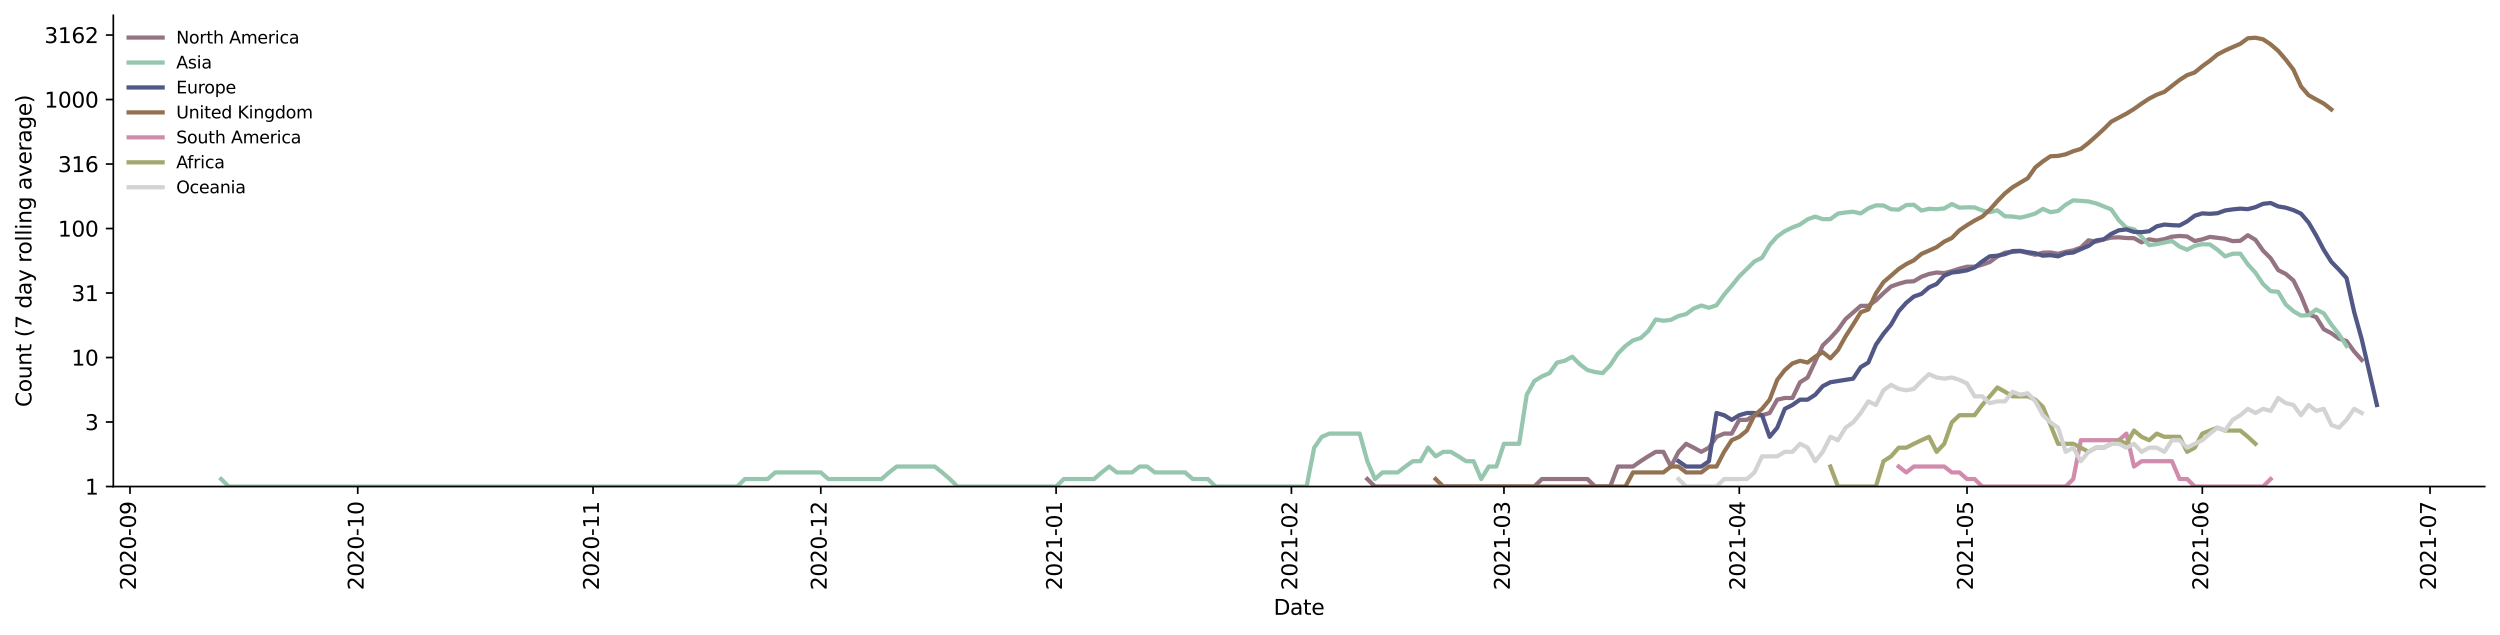 <?xml version="1.0" encoding="utf-8" standalone="no"?>
<!DOCTYPE svg PUBLIC "-//W3C//DTD SVG 1.1//EN"
  "http://www.w3.org/Graphics/SVG/1.1/DTD/svg11.dtd">
<svg height="298.621pt" version="1.1" viewBox="0 0 1176.528 298.621" width="1176.528pt" xmlns="http://www.w3.org/2000/svg" xmlns:xlink="http://www.w3.org/1999/xlink">
 <defs>
  <style type="text/css">*{stroke-linecap:butt;stroke-linejoin:round;}</style>
 </defs>
 <g id="figure_1">
  <g id="patch_1">
   <path d="M 0 298.621 
L 1176.528 298.621 
L 1176.528 0 
L 0 0 
z
" style="fill:#ffffff;"/>
  </g>
  <g id="axes_1">
   <g id="patch_2">
    <path d="M 53.328 228.96 
L 1169.328 228.96 
L 1169.328 7.2 
L 53.328 7.2 
z
" style="fill:#ffffff;"/>
   </g>
   <g id="matplotlib.axis_1">
    <g id="xtick_1">
     <g id="line2d_1">
      <defs>
       <path d="M 0 0 
L 0 3.5 
" id="mbc4e0a55bd" style="stroke:#000000;stroke-width:0.8;"/>
      </defs>
      <g>
       <use style="stroke:#000000;stroke-width:0.8;" x="61.187" xlink:href="#mbc4e0a55bd" y="228.96"/>
      </g>
     </g>
     <g id="text_1">
      <!-- 2020-09 -->
      <g transform="translate(63.947 277.743)rotate(-90)scale(0.1 -0.1)">
       <defs>
        <path d="M 1228 531 
L 3431 531 
L 3431 0 
L 469 0 
L 469 531 
Q 828 903 1448 1529 
Q 2069 2156 2228 2338 
Q 2531 2678 2651 2914 
Q 2772 3150 2772 3378 
Q 2772 3750 2511 3984 
Q 2250 4219 1831 4219 
Q 1534 4219 1204 4116 
Q 875 4013 500 3803 
L 500 4441 
Q 881 4594 1212 4672 
Q 1544 4750 1819 4750 
Q 2544 4750 2975 4387 
Q 3406 4025 3406 3419 
Q 3406 3131 3298 2873 
Q 3191 2616 2906 2266 
Q 2828 2175 2409 1742 
Q 1991 1309 1228 531 
z
" id="DejaVuSans-32" transform="scale(0.016)"/>
        <path d="M 2034 4250 
Q 1547 4250 1301 3770 
Q 1056 3291 1056 2328 
Q 1056 1369 1301 889 
Q 1547 409 2034 409 
Q 2525 409 2770 889 
Q 3016 1369 3016 2328 
Q 3016 3291 2770 3770 
Q 2525 4250 2034 4250 
z
M 2034 4750 
Q 2819 4750 3233 4129 
Q 3647 3509 3647 2328 
Q 3647 1150 3233 529 
Q 2819 -91 2034 -91 
Q 1250 -91 836 529 
Q 422 1150 422 2328 
Q 422 3509 836 4129 
Q 1250 4750 2034 4750 
z
" id="DejaVuSans-30" transform="scale(0.016)"/>
        <path d="M 313 2009 
L 1997 2009 
L 1997 1497 
L 313 1497 
L 313 2009 
z
" id="DejaVuSans-2d" transform="scale(0.016)"/>
        <path d="M 703 97 
L 703 672 
Q 941 559 1184 500 
Q 1428 441 1663 441 
Q 2288 441 2617 861 
Q 2947 1281 2994 2138 
Q 2813 1869 2534 1725 
Q 2256 1581 1919 1581 
Q 1219 1581 811 2004 
Q 403 2428 403 3163 
Q 403 3881 828 4315 
Q 1253 4750 1959 4750 
Q 2769 4750 3195 4129 
Q 3622 3509 3622 2328 
Q 3622 1225 3098 567 
Q 2575 -91 1691 -91 
Q 1453 -91 1209 -44 
Q 966 3 703 97 
z
M 1959 2075 
Q 2384 2075 2632 2365 
Q 2881 2656 2881 3163 
Q 2881 3666 2632 3958 
Q 2384 4250 1959 4250 
Q 1534 4250 1286 3958 
Q 1038 3666 1038 3163 
Q 1038 2656 1286 2365 
Q 1534 2075 1959 2075 
z
" id="DejaVuSans-39" transform="scale(0.016)"/>
       </defs>
       <use xlink:href="#DejaVuSans-32"/>
       <use x="63.623" xlink:href="#DejaVuSans-30"/>
       <use x="127.246" xlink:href="#DejaVuSans-32"/>
       <use x="190.869" xlink:href="#DejaVuSans-30"/>
       <use x="254.492" xlink:href="#DejaVuSans-2d"/>
       <use x="290.576" xlink:href="#DejaVuSans-30"/>
       <use x="354.199" xlink:href="#DejaVuSans-39"/>
      </g>
     </g>
    </g>
    <g id="xtick_2">
     <g id="line2d_2">
      <g>
       <use style="stroke:#000000;stroke-width:0.8;" x="168.358" xlink:href="#mbc4e0a55bd" y="228.96"/>
      </g>
     </g>
     <g id="text_2">
      <!-- 2020-10 -->
      <g transform="translate(171.117 277.743)rotate(-90)scale(0.1 -0.1)">
       <defs>
        <path d="M 794 531 
L 1825 531 
L 1825 4091 
L 703 3866 
L 703 4441 
L 1819 4666 
L 2450 4666 
L 2450 531 
L 3481 531 
L 3481 0 
L 794 0 
L 794 531 
z
" id="DejaVuSans-31" transform="scale(0.016)"/>
       </defs>
       <use xlink:href="#DejaVuSans-32"/>
       <use x="63.623" xlink:href="#DejaVuSans-30"/>
       <use x="127.246" xlink:href="#DejaVuSans-32"/>
       <use x="190.869" xlink:href="#DejaVuSans-30"/>
       <use x="254.492" xlink:href="#DejaVuSans-2d"/>
       <use x="290.576" xlink:href="#DejaVuSans-31"/>
       <use x="354.199" xlink:href="#DejaVuSans-30"/>
      </g>
     </g>
    </g>
    <g id="xtick_3">
     <g id="line2d_3">
      <g>
       <use style="stroke:#000000;stroke-width:0.8;" x="279.1" xlink:href="#mbc4e0a55bd" y="228.96"/>
      </g>
     </g>
     <g id="text_3">
      <!-- 2020-11 -->
      <g transform="translate(281.86 277.743)rotate(-90)scale(0.1 -0.1)">
       <use xlink:href="#DejaVuSans-32"/>
       <use x="63.623" xlink:href="#DejaVuSans-30"/>
       <use x="127.246" xlink:href="#DejaVuSans-32"/>
       <use x="190.869" xlink:href="#DejaVuSans-30"/>
       <use x="254.492" xlink:href="#DejaVuSans-2d"/>
       <use x="290.576" xlink:href="#DejaVuSans-31"/>
       <use x="354.199" xlink:href="#DejaVuSans-31"/>
      </g>
     </g>
    </g>
    <g id="xtick_4">
     <g id="line2d_4">
      <g>
       <use style="stroke:#000000;stroke-width:0.8;" x="386.271" xlink:href="#mbc4e0a55bd" y="228.96"/>
      </g>
     </g>
     <g id="text_4">
      <!-- 2020-12 -->
      <g transform="translate(389.03 277.743)rotate(-90)scale(0.1 -0.1)">
       <use xlink:href="#DejaVuSans-32"/>
       <use x="63.623" xlink:href="#DejaVuSans-30"/>
       <use x="127.246" xlink:href="#DejaVuSans-32"/>
       <use x="190.869" xlink:href="#DejaVuSans-30"/>
       <use x="254.492" xlink:href="#DejaVuSans-2d"/>
       <use x="290.576" xlink:href="#DejaVuSans-31"/>
       <use x="354.199" xlink:href="#DejaVuSans-32"/>
      </g>
     </g>
    </g>
    <g id="xtick_5">
     <g id="line2d_5">
      <g>
       <use style="stroke:#000000;stroke-width:0.8;" x="497.013" xlink:href="#mbc4e0a55bd" y="228.96"/>
      </g>
     </g>
     <g id="text_5">
      <!-- 2021-01 -->
      <g transform="translate(499.773 277.743)rotate(-90)scale(0.1 -0.1)">
       <use xlink:href="#DejaVuSans-32"/>
       <use x="63.623" xlink:href="#DejaVuSans-30"/>
       <use x="127.246" xlink:href="#DejaVuSans-32"/>
       <use x="190.869" xlink:href="#DejaVuSans-31"/>
       <use x="254.492" xlink:href="#DejaVuSans-2d"/>
       <use x="290.576" xlink:href="#DejaVuSans-30"/>
       <use x="354.199" xlink:href="#DejaVuSans-31"/>
      </g>
     </g>
    </g>
    <g id="xtick_6">
     <g id="line2d_6">
      <g>
       <use style="stroke:#000000;stroke-width:0.8;" x="607.756" xlink:href="#mbc4e0a55bd" y="228.96"/>
      </g>
     </g>
     <g id="text_6">
      <!-- 2021-02 -->
      <g transform="translate(610.515 277.743)rotate(-90)scale(0.1 -0.1)">
       <use xlink:href="#DejaVuSans-32"/>
       <use x="63.623" xlink:href="#DejaVuSans-30"/>
       <use x="127.246" xlink:href="#DejaVuSans-32"/>
       <use x="190.869" xlink:href="#DejaVuSans-31"/>
       <use x="254.492" xlink:href="#DejaVuSans-2d"/>
       <use x="290.576" xlink:href="#DejaVuSans-30"/>
       <use x="354.199" xlink:href="#DejaVuSans-32"/>
      </g>
     </g>
    </g>
    <g id="xtick_7">
     <g id="line2d_7">
      <g>
       <use style="stroke:#000000;stroke-width:0.8;" x="707.781" xlink:href="#mbc4e0a55bd" y="228.96"/>
      </g>
     </g>
     <g id="text_7">
      <!-- 2021-03 -->
      <g transform="translate(710.541 277.743)rotate(-90)scale(0.1 -0.1)">
       <defs>
        <path d="M 2597 2516 
Q 3050 2419 3304 2112 
Q 3559 1806 3559 1356 
Q 3559 666 3084 287 
Q 2609 -91 1734 -91 
Q 1441 -91 1130 -33 
Q 819 25 488 141 
L 488 750 
Q 750 597 1062 519 
Q 1375 441 1716 441 
Q 2309 441 2620 675 
Q 2931 909 2931 1356 
Q 2931 1769 2642 2001 
Q 2353 2234 1838 2234 
L 1294 2234 
L 1294 2753 
L 1863 2753 
Q 2328 2753 2575 2939 
Q 2822 3125 2822 3475 
Q 2822 3834 2567 4026 
Q 2313 4219 1838 4219 
Q 1578 4219 1281 4162 
Q 984 4106 628 3988 
L 628 4550 
Q 988 4650 1302 4700 
Q 1616 4750 1894 4750 
Q 2613 4750 3031 4423 
Q 3450 4097 3450 3541 
Q 3450 3153 3228 2886 
Q 3006 2619 2597 2516 
z
" id="DejaVuSans-33" transform="scale(0.016)"/>
       </defs>
       <use xlink:href="#DejaVuSans-32"/>
       <use x="63.623" xlink:href="#DejaVuSans-30"/>
       <use x="127.246" xlink:href="#DejaVuSans-32"/>
       <use x="190.869" xlink:href="#DejaVuSans-31"/>
       <use x="254.492" xlink:href="#DejaVuSans-2d"/>
       <use x="290.576" xlink:href="#DejaVuSans-30"/>
       <use x="354.199" xlink:href="#DejaVuSans-33"/>
      </g>
     </g>
    </g>
    <g id="xtick_8">
     <g id="line2d_8">
      <g>
       <use style="stroke:#000000;stroke-width:0.8;" x="818.524" xlink:href="#mbc4e0a55bd" y="228.96"/>
      </g>
     </g>
     <g id="text_8">
      <!-- 2021-04 -->
      <g transform="translate(821.283 277.743)rotate(-90)scale(0.1 -0.1)">
       <defs>
        <path d="M 2419 4116 
L 825 1625 
L 2419 1625 
L 2419 4116 
z
M 2253 4666 
L 3047 4666 
L 3047 1625 
L 3713 1625 
L 3713 1100 
L 3047 1100 
L 3047 0 
L 2419 0 
L 2419 1100 
L 313 1100 
L 313 1709 
L 2253 4666 
z
" id="DejaVuSans-34" transform="scale(0.016)"/>
       </defs>
       <use xlink:href="#DejaVuSans-32"/>
       <use x="63.623" xlink:href="#DejaVuSans-30"/>
       <use x="127.246" xlink:href="#DejaVuSans-32"/>
       <use x="190.869" xlink:href="#DejaVuSans-31"/>
       <use x="254.492" xlink:href="#DejaVuSans-2d"/>
       <use x="290.576" xlink:href="#DejaVuSans-30"/>
       <use x="354.199" xlink:href="#DejaVuSans-34"/>
      </g>
     </g>
    </g>
    <g id="xtick_9">
     <g id="line2d_9">
      <g>
       <use style="stroke:#000000;stroke-width:0.8;" x="925.694" xlink:href="#mbc4e0a55bd" y="228.96"/>
      </g>
     </g>
     <g id="text_9">
      <!-- 2021-05 -->
      <g transform="translate(928.454 277.743)rotate(-90)scale(0.1 -0.1)">
       <defs>
        <path d="M 691 4666 
L 3169 4666 
L 3169 4134 
L 1269 4134 
L 1269 2991 
Q 1406 3038 1543 3061 
Q 1681 3084 1819 3084 
Q 2600 3084 3056 2656 
Q 3513 2228 3513 1497 
Q 3513 744 3044 326 
Q 2575 -91 1722 -91 
Q 1428 -91 1123 -41 
Q 819 9 494 109 
L 494 744 
Q 775 591 1075 516 
Q 1375 441 1709 441 
Q 2250 441 2565 725 
Q 2881 1009 2881 1497 
Q 2881 1984 2565 2268 
Q 2250 2553 1709 2553 
Q 1456 2553 1204 2497 
Q 953 2441 691 2322 
L 691 4666 
z
" id="DejaVuSans-35" transform="scale(0.016)"/>
       </defs>
       <use xlink:href="#DejaVuSans-32"/>
       <use x="63.623" xlink:href="#DejaVuSans-30"/>
       <use x="127.246" xlink:href="#DejaVuSans-32"/>
       <use x="190.869" xlink:href="#DejaVuSans-31"/>
       <use x="254.492" xlink:href="#DejaVuSans-2d"/>
       <use x="290.576" xlink:href="#DejaVuSans-30"/>
       <use x="354.199" xlink:href="#DejaVuSans-35"/>
      </g>
     </g>
    </g>
    <g id="xtick_10">
     <g id="line2d_10">
      <g>
       <use style="stroke:#000000;stroke-width:0.8;" x="1036.437" xlink:href="#mbc4e0a55bd" y="228.96"/>
      </g>
     </g>
     <g id="text_10">
      <!-- 2021-06 -->
      <g transform="translate(1039.196 277.743)rotate(-90)scale(0.1 -0.1)">
       <defs>
        <path d="M 2113 2584 
Q 1688 2584 1439 2293 
Q 1191 2003 1191 1497 
Q 1191 994 1439 701 
Q 1688 409 2113 409 
Q 2538 409 2786 701 
Q 3034 994 3034 1497 
Q 3034 2003 2786 2293 
Q 2538 2584 2113 2584 
z
M 3366 4563 
L 3366 3988 
Q 3128 4100 2886 4159 
Q 2644 4219 2406 4219 
Q 1781 4219 1451 3797 
Q 1122 3375 1075 2522 
Q 1259 2794 1537 2939 
Q 1816 3084 2150 3084 
Q 2853 3084 3261 2657 
Q 3669 2231 3669 1497 
Q 3669 778 3244 343 
Q 2819 -91 2113 -91 
Q 1303 -91 875 529 
Q 447 1150 447 2328 
Q 447 3434 972 4092 
Q 1497 4750 2381 4750 
Q 2619 4750 2861 4703 
Q 3103 4656 3366 4563 
z
" id="DejaVuSans-36" transform="scale(0.016)"/>
       </defs>
       <use xlink:href="#DejaVuSans-32"/>
       <use x="63.623" xlink:href="#DejaVuSans-30"/>
       <use x="127.246" xlink:href="#DejaVuSans-32"/>
       <use x="190.869" xlink:href="#DejaVuSans-31"/>
       <use x="254.492" xlink:href="#DejaVuSans-2d"/>
       <use x="290.576" xlink:href="#DejaVuSans-30"/>
       <use x="354.199" xlink:href="#DejaVuSans-36"/>
      </g>
     </g>
    </g>
    <g id="xtick_11">
     <g id="line2d_11">
      <g>
       <use style="stroke:#000000;stroke-width:0.8;" x="1143.607" xlink:href="#mbc4e0a55bd" y="228.96"/>
      </g>
     </g>
     <g id="text_11">
      <!-- 2021-07 -->
      <g transform="translate(1146.367 277.743)rotate(-90)scale(0.1 -0.1)">
       <defs>
        <path d="M 525 4666 
L 3525 4666 
L 3525 4397 
L 1831 0 
L 1172 0 
L 2766 4134 
L 525 4134 
L 525 4666 
z
" id="DejaVuSans-37" transform="scale(0.016)"/>
       </defs>
       <use xlink:href="#DejaVuSans-32"/>
       <use x="63.623" xlink:href="#DejaVuSans-30"/>
       <use x="127.246" xlink:href="#DejaVuSans-32"/>
       <use x="190.869" xlink:href="#DejaVuSans-31"/>
       <use x="254.492" xlink:href="#DejaVuSans-2d"/>
       <use x="290.576" xlink:href="#DejaVuSans-30"/>
       <use x="354.199" xlink:href="#DejaVuSans-37"/>
      </g>
     </g>
    </g>
    <g id="text_12">
     <!-- Date -->
     <g transform="translate(599.377 289.341)scale(0.1 -0.1)">
      <defs>
       <path d="M 1259 4147 
L 1259 519 
L 2022 519 
Q 2988 519 3436 956 
Q 3884 1394 3884 2338 
Q 3884 3275 3436 3711 
Q 2988 4147 2022 4147 
L 1259 4147 
z
M 628 4666 
L 1925 4666 
Q 3281 4666 3915 4102 
Q 4550 3538 4550 2338 
Q 4550 1131 3912 565 
Q 3275 0 1925 0 
L 628 0 
L 628 4666 
z
" id="DejaVuSans-44" transform="scale(0.016)"/>
       <path d="M 2194 1759 
Q 1497 1759 1228 1600 
Q 959 1441 959 1056 
Q 959 750 1161 570 
Q 1363 391 1709 391 
Q 2188 391 2477 730 
Q 2766 1069 2766 1631 
L 2766 1759 
L 2194 1759 
z
M 3341 1997 
L 3341 0 
L 2766 0 
L 2766 531 
Q 2569 213 2275 61 
Q 1981 -91 1556 -91 
Q 1019 -91 701 211 
Q 384 513 384 1019 
Q 384 1609 779 1909 
Q 1175 2209 1959 2209 
L 2766 2209 
L 2766 2266 
Q 2766 2663 2505 2880 
Q 2244 3097 1772 3097 
Q 1472 3097 1187 3025 
Q 903 2953 641 2809 
L 641 3341 
Q 956 3463 1253 3523 
Q 1550 3584 1831 3584 
Q 2591 3584 2966 3190 
Q 3341 2797 3341 1997 
z
" id="DejaVuSans-61" transform="scale(0.016)"/>
       <path d="M 1172 4494 
L 1172 3500 
L 2356 3500 
L 2356 3053 
L 1172 3053 
L 1172 1153 
Q 1172 725 1289 603 
Q 1406 481 1766 481 
L 2356 481 
L 2356 0 
L 1766 0 
Q 1100 0 847 248 
Q 594 497 594 1153 
L 594 3053 
L 172 3053 
L 172 3500 
L 594 3500 
L 594 4494 
L 1172 4494 
z
" id="DejaVuSans-74" transform="scale(0.016)"/>
       <path d="M 3597 1894 
L 3597 1613 
L 953 1613 
Q 991 1019 1311 708 
Q 1631 397 2203 397 
Q 2534 397 2845 478 
Q 3156 559 3463 722 
L 3463 178 
Q 3153 47 2828 -22 
Q 2503 -91 2169 -91 
Q 1331 -91 842 396 
Q 353 884 353 1716 
Q 353 2575 817 3079 
Q 1281 3584 2069 3584 
Q 2775 3584 3186 3129 
Q 3597 2675 3597 1894 
z
M 3022 2063 
Q 3016 2534 2758 2815 
Q 2500 3097 2075 3097 
Q 1594 3097 1305 2825 
Q 1016 2553 972 2059 
L 3022 2063 
z
" id="DejaVuSans-65" transform="scale(0.016)"/>
      </defs>
      <use xlink:href="#DejaVuSans-44"/>
      <use x="77.002" xlink:href="#DejaVuSans-61"/>
      <use x="138.281" xlink:href="#DejaVuSans-74"/>
      <use x="177.49" xlink:href="#DejaVuSans-65"/>
     </g>
    </g>
   </g>
   <g id="matplotlib.axis_2">
    <g id="ytick_1">
     <g id="line2d_12">
      <defs>
       <path d="M 0 0 
L -3.5 0 
" id="mdeadb58cf6" style="stroke:#000000;stroke-width:0.8;"/>
      </defs>
      <g>
       <use style="stroke:#000000;stroke-width:0.8;" x="53.328" xlink:href="#mdeadb58cf6" y="228.96"/>
      </g>
     </g>
     <g id="text_13">
      <!-- 1 -->
      <g transform="translate(39.966 232.759)scale(0.1 -0.1)">
       <use xlink:href="#DejaVuSans-31"/>
      </g>
     </g>
    </g>
    <g id="ytick_2">
     <g id="line2d_13">
      <g>
       <use style="stroke:#000000;stroke-width:0.8;" x="53.328" xlink:href="#mdeadb58cf6" y="198.606"/>
      </g>
     </g>
     <g id="text_14">
      <!-- 3 -->
      <g transform="translate(39.966 202.405)scale(0.1 -0.1)">
       <use xlink:href="#DejaVuSans-33"/>
      </g>
     </g>
    </g>
    <g id="ytick_3">
     <g id="line2d_14">
      <g>
       <use style="stroke:#000000;stroke-width:0.8;" x="53.328" xlink:href="#mdeadb58cf6" y="168.251"/>
      </g>
     </g>
     <g id="text_15">
      <!-- 10 -->
      <g transform="translate(33.603 172.051)scale(0.1 -0.1)">
       <use xlink:href="#DejaVuSans-31"/>
       <use x="63.623" xlink:href="#DejaVuSans-30"/>
      </g>
     </g>
    </g>
    <g id="ytick_4">
     <g id="line2d_15">
      <g>
       <use style="stroke:#000000;stroke-width:0.8;" x="53.328" xlink:href="#mdeadb58cf6" y="137.897"/>
      </g>
     </g>
     <g id="text_16">
      <!-- 31 -->
      <g transform="translate(33.603 141.696)scale(0.1 -0.1)">
       <use xlink:href="#DejaVuSans-33"/>
       <use x="63.623" xlink:href="#DejaVuSans-31"/>
      </g>
     </g>
    </g>
    <g id="ytick_5">
     <g id="line2d_16">
      <g>
       <use style="stroke:#000000;stroke-width:0.8;" x="53.328" xlink:href="#mdeadb58cf6" y="107.543"/>
      </g>
     </g>
     <g id="text_17">
      <!-- 100 -->
      <g transform="translate(27.241 111.342)scale(0.1 -0.1)">
       <use xlink:href="#DejaVuSans-31"/>
       <use x="63.623" xlink:href="#DejaVuSans-30"/>
       <use x="127.246" xlink:href="#DejaVuSans-30"/>
      </g>
     </g>
    </g>
    <g id="ytick_6">
     <g id="line2d_17">
      <g>
       <use style="stroke:#000000;stroke-width:0.8;" x="53.328" xlink:href="#mdeadb58cf6" y="77.189"/>
      </g>
     </g>
     <g id="text_18">
      <!-- 316 -->
      <g transform="translate(27.241 80.988)scale(0.1 -0.1)">
       <use xlink:href="#DejaVuSans-33"/>
       <use x="63.623" xlink:href="#DejaVuSans-31"/>
       <use x="127.246" xlink:href="#DejaVuSans-36"/>
      </g>
     </g>
    </g>
    <g id="ytick_7">
     <g id="line2d_18">
      <g>
       <use style="stroke:#000000;stroke-width:0.8;" x="53.328" xlink:href="#mdeadb58cf6" y="46.834"/>
      </g>
     </g>
     <g id="text_19">
      <!-- 1000 -->
      <g transform="translate(20.878 50.634)scale(0.1 -0.1)">
       <use xlink:href="#DejaVuSans-31"/>
       <use x="63.623" xlink:href="#DejaVuSans-30"/>
       <use x="127.246" xlink:href="#DejaVuSans-30"/>
       <use x="190.869" xlink:href="#DejaVuSans-30"/>
      </g>
     </g>
    </g>
    <g id="ytick_8">
     <g id="line2d_19">
      <g>
       <use style="stroke:#000000;stroke-width:0.8;" x="53.328" xlink:href="#mdeadb58cf6" y="16.48"/>
      </g>
     </g>
     <g id="text_20">
      <!-- 3162 -->
      <g transform="translate(20.878 20.279)scale(0.1 -0.1)">
       <use xlink:href="#DejaVuSans-33"/>
       <use x="63.623" xlink:href="#DejaVuSans-31"/>
       <use x="127.246" xlink:href="#DejaVuSans-36"/>
       <use x="190.869" xlink:href="#DejaVuSans-32"/>
      </g>
     </g>
    </g>
    <g id="text_21">
     <!-- Count (7 day rolling average) -->
     <g transform="translate(14.798 191.548)rotate(-90)scale(0.1 -0.1)">
      <defs>
       <path d="M 4122 4306 
L 4122 3641 
Q 3803 3938 3442 4084 
Q 3081 4231 2675 4231 
Q 1875 4231 1450 3742 
Q 1025 3253 1025 2328 
Q 1025 1406 1450 917 
Q 1875 428 2675 428 
Q 3081 428 3442 575 
Q 3803 722 4122 1019 
L 4122 359 
Q 3791 134 3420 21 
Q 3050 -91 2638 -91 
Q 1578 -91 968 557 
Q 359 1206 359 2328 
Q 359 3453 968 4101 
Q 1578 4750 2638 4750 
Q 3056 4750 3426 4639 
Q 3797 4528 4122 4306 
z
" id="DejaVuSans-43" transform="scale(0.016)"/>
       <path d="M 1959 3097 
Q 1497 3097 1228 2736 
Q 959 2375 959 1747 
Q 959 1119 1226 758 
Q 1494 397 1959 397 
Q 2419 397 2687 759 
Q 2956 1122 2956 1747 
Q 2956 2369 2687 2733 
Q 2419 3097 1959 3097 
z
M 1959 3584 
Q 2709 3584 3137 3096 
Q 3566 2609 3566 1747 
Q 3566 888 3137 398 
Q 2709 -91 1959 -91 
Q 1206 -91 779 398 
Q 353 888 353 1747 
Q 353 2609 779 3096 
Q 1206 3584 1959 3584 
z
" id="DejaVuSans-6f" transform="scale(0.016)"/>
       <path d="M 544 1381 
L 544 3500 
L 1119 3500 
L 1119 1403 
Q 1119 906 1312 657 
Q 1506 409 1894 409 
Q 2359 409 2629 706 
Q 2900 1003 2900 1516 
L 2900 3500 
L 3475 3500 
L 3475 0 
L 2900 0 
L 2900 538 
Q 2691 219 2414 64 
Q 2138 -91 1772 -91 
Q 1169 -91 856 284 
Q 544 659 544 1381 
z
M 1991 3584 
L 1991 3584 
z
" id="DejaVuSans-75" transform="scale(0.016)"/>
       <path d="M 3513 2113 
L 3513 0 
L 2938 0 
L 2938 2094 
Q 2938 2591 2744 2837 
Q 2550 3084 2163 3084 
Q 1697 3084 1428 2787 
Q 1159 2491 1159 1978 
L 1159 0 
L 581 0 
L 581 3500 
L 1159 3500 
L 1159 2956 
Q 1366 3272 1645 3428 
Q 1925 3584 2291 3584 
Q 2894 3584 3203 3211 
Q 3513 2838 3513 2113 
z
" id="DejaVuSans-6e" transform="scale(0.016)"/>
       <path id="DejaVuSans-20" transform="scale(0.016)"/>
       <path d="M 1984 4856 
Q 1566 4138 1362 3434 
Q 1159 2731 1159 2009 
Q 1159 1288 1364 580 
Q 1569 -128 1984 -844 
L 1484 -844 
Q 1016 -109 783 600 
Q 550 1309 550 2009 
Q 550 2706 781 3412 
Q 1013 4119 1484 4856 
L 1984 4856 
z
" id="DejaVuSans-28" transform="scale(0.016)"/>
       <path d="M 2906 2969 
L 2906 4863 
L 3481 4863 
L 3481 0 
L 2906 0 
L 2906 525 
Q 2725 213 2448 61 
Q 2172 -91 1784 -91 
Q 1150 -91 751 415 
Q 353 922 353 1747 
Q 353 2572 751 3078 
Q 1150 3584 1784 3584 
Q 2172 3584 2448 3432 
Q 2725 3281 2906 2969 
z
M 947 1747 
Q 947 1113 1208 752 
Q 1469 391 1925 391 
Q 2381 391 2643 752 
Q 2906 1113 2906 1747 
Q 2906 2381 2643 2742 
Q 2381 3103 1925 3103 
Q 1469 3103 1208 2742 
Q 947 2381 947 1747 
z
" id="DejaVuSans-64" transform="scale(0.016)"/>
       <path d="M 2059 -325 
Q 1816 -950 1584 -1140 
Q 1353 -1331 966 -1331 
L 506 -1331 
L 506 -850 
L 844 -850 
Q 1081 -850 1212 -737 
Q 1344 -625 1503 -206 
L 1606 56 
L 191 3500 
L 800 3500 
L 1894 763 
L 2988 3500 
L 3597 3500 
L 2059 -325 
z
" id="DejaVuSans-79" transform="scale(0.016)"/>
       <path d="M 2631 2963 
Q 2534 3019 2420 3045 
Q 2306 3072 2169 3072 
Q 1681 3072 1420 2755 
Q 1159 2438 1159 1844 
L 1159 0 
L 581 0 
L 581 3500 
L 1159 3500 
L 1159 2956 
Q 1341 3275 1631 3429 
Q 1922 3584 2338 3584 
Q 2397 3584 2469 3576 
Q 2541 3569 2628 3553 
L 2631 2963 
z
" id="DejaVuSans-72" transform="scale(0.016)"/>
       <path d="M 603 4863 
L 1178 4863 
L 1178 0 
L 603 0 
L 603 4863 
z
" id="DejaVuSans-6c" transform="scale(0.016)"/>
       <path d="M 603 3500 
L 1178 3500 
L 1178 0 
L 603 0 
L 603 3500 
z
M 603 4863 
L 1178 4863 
L 1178 4134 
L 603 4134 
L 603 4863 
z
" id="DejaVuSans-69" transform="scale(0.016)"/>
       <path d="M 2906 1791 
Q 2906 2416 2648 2759 
Q 2391 3103 1925 3103 
Q 1463 3103 1205 2759 
Q 947 2416 947 1791 
Q 947 1169 1205 825 
Q 1463 481 1925 481 
Q 2391 481 2648 825 
Q 2906 1169 2906 1791 
z
M 3481 434 
Q 3481 -459 3084 -895 
Q 2688 -1331 1869 -1331 
Q 1566 -1331 1297 -1286 
Q 1028 -1241 775 -1147 
L 775 -588 
Q 1028 -725 1275 -790 
Q 1522 -856 1778 -856 
Q 2344 -856 2625 -561 
Q 2906 -266 2906 331 
L 2906 616 
Q 2728 306 2450 153 
Q 2172 0 1784 0 
Q 1141 0 747 490 
Q 353 981 353 1791 
Q 353 2603 747 3093 
Q 1141 3584 1784 3584 
Q 2172 3584 2450 3431 
Q 2728 3278 2906 2969 
L 2906 3500 
L 3481 3500 
L 3481 434 
z
" id="DejaVuSans-67" transform="scale(0.016)"/>
       <path d="M 191 3500 
L 800 3500 
L 1894 563 
L 2988 3500 
L 3597 3500 
L 2284 0 
L 1503 0 
L 191 3500 
z
" id="DejaVuSans-76" transform="scale(0.016)"/>
       <path d="M 513 4856 
L 1013 4856 
Q 1481 4119 1714 3412 
Q 1947 2706 1947 2009 
Q 1947 1309 1714 600 
Q 1481 -109 1013 -844 
L 513 -844 
Q 928 -128 1133 580 
Q 1338 1288 1338 2009 
Q 1338 2731 1133 3434 
Q 928 4138 513 4856 
z
" id="DejaVuSans-29" transform="scale(0.016)"/>
      </defs>
      <use xlink:href="#DejaVuSans-43"/>
      <use x="69.824" xlink:href="#DejaVuSans-6f"/>
      <use x="131.006" xlink:href="#DejaVuSans-75"/>
      <use x="194.385" xlink:href="#DejaVuSans-6e"/>
      <use x="257.764" xlink:href="#DejaVuSans-74"/>
      <use x="296.973" xlink:href="#DejaVuSans-20"/>
      <use x="328.76" xlink:href="#DejaVuSans-28"/>
      <use x="367.773" xlink:href="#DejaVuSans-37"/>
      <use x="431.396" xlink:href="#DejaVuSans-20"/>
      <use x="463.184" xlink:href="#DejaVuSans-64"/>
      <use x="526.66" xlink:href="#DejaVuSans-61"/>
      <use x="587.939" xlink:href="#DejaVuSans-79"/>
      <use x="647.119" xlink:href="#DejaVuSans-20"/>
      <use x="678.906" xlink:href="#DejaVuSans-72"/>
      <use x="717.77" xlink:href="#DejaVuSans-6f"/>
      <use x="778.951" xlink:href="#DejaVuSans-6c"/>
      <use x="806.734" xlink:href="#DejaVuSans-6c"/>
      <use x="834.518" xlink:href="#DejaVuSans-69"/>
      <use x="862.301" xlink:href="#DejaVuSans-6e"/>
      <use x="925.68" xlink:href="#DejaVuSans-67"/>
      <use x="989.156" xlink:href="#DejaVuSans-20"/>
      <use x="1020.943" xlink:href="#DejaVuSans-61"/>
      <use x="1082.223" xlink:href="#DejaVuSans-76"/>
      <use x="1141.402" xlink:href="#DejaVuSans-65"/>
      <use x="1202.926" xlink:href="#DejaVuSans-72"/>
      <use x="1244.039" xlink:href="#DejaVuSans-61"/>
      <use x="1305.318" xlink:href="#DejaVuSans-67"/>
      <use x="1368.795" xlink:href="#DejaVuSans-65"/>
      <use x="1430.318" xlink:href="#DejaVuSans-29"/>
     </g>
    </g>
   </g>
   <g id="line2d_20">
    <path clip-path="url(#pc811bca71f)" d="M 643.479 225.439 
L 647.052 228.96 
L 722.071 228.96 
L 725.643 225.439 
L 747.077 225.439 
L 750.65 228.96 
L 757.794 228.96 
L 761.367 219.556 
L 768.511 219.556 
L 772.084 217.043 
L 775.656 214.749 
L 779.228 212.639 
L 782.801 212.639 
L 786.373 219.556 
L 789.945 212.639 
L 793.518 208.866 
L 797.09 210.685 
L 800.662 212.639 
L 804.235 210.685 
L 807.807 205.566 
L 811.379 204.059 
L 814.952 204.059 
L 818.524 197.596 
L 822.096 197.596 
L 825.669 195.398 
L 829.241 195.398 
L 832.813 194.364 
L 836.386 188.078 
L 839.958 187.291 
L 843.53 187.291 
L 847.103 179.901 
L 850.675 177.655 
L 857.82 162.519 
L 861.392 159.113 
L 864.964 155.163 
L 868.537 150.165 
L 875.682 143.943 
L 879.254 143.943 
L 882.826 141.376 
L 886.399 137.94 
L 889.971 134.795 
L 893.543 133.554 
L 897.116 132.563 
L 900.688 132.369 
L 904.26 130.236 
L 907.833 128.933 
L 911.405 128.263 
L 914.977 128.512 
L 918.55 127.61 
L 922.122 126.428 
L 925.694 125.518 
L 929.267 125.518 
L 932.839 124.568 
L 936.411 123.305 
L 939.984 120.699 
L 943.556 118.901 
L 950.701 118.214 
L 957.845 119.905 
L 961.418 118.901 
L 964.99 118.843 
L 968.562 119.427 
L 972.135 118.498 
L 975.707 117.822 
L 979.279 116.52 
L 982.852 113.099 
L 986.424 113.71 
L 989.996 112.638 
L 993.569 111.828 
L 997.141 111.695 
L 1000.714 112.006 
L 1004.286 112.095 
L 1007.858 114.045 
L 1011.431 112.638 
L 1015.003 113.192 
L 1018.575 112.546 
L 1022.148 111.388 
L 1025.72 111.042 
L 1029.292 111.301 
L 1032.865 113.426 
L 1036.437 112.638 
L 1040.009 111.476 
L 1047.154 112.365 
L 1050.726 113.473 
L 1054.299 113.332 
L 1057.871 110.7 
L 1061.443 112.867 
L 1065.016 117.934 
L 1068.588 121.518 
L 1072.16 127.131 
L 1075.733 128.933 
L 1079.305 131.985 
L 1082.877 139.161 
L 1086.45 147.982 
L 1090.022 149.234 
L 1093.594 154.934 
L 1097.167 156.818 
L 1100.739 159.38 
L 1104.311 160.479 
L 1107.884 165.398 
L 1111.456 169.406 
L 1111.456 169.406 
" style="fill:none;stroke:#947383;stroke-linecap:square;stroke-width:2;"/>
   </g>
   <g id="line2d_21">
    <path clip-path="url(#pc811bca71f)" d="M 104.055 225.439 
L 107.628 228.96 
L 346.975 228.96 
L 350.547 225.439 
L 361.264 225.439 
L 364.836 222.334 
L 386.271 222.334 
L 389.843 225.439 
L 414.849 225.439 
L 418.422 222.334 
L 421.994 219.556 
L 439.856 219.556 
L 443.428 222.334 
L 447 225.439 
L 450.573 228.96 
L 497.013 228.96 
L 500.585 225.439 
L 514.875 225.439 
L 518.447 222.334 
L 522.02 219.556 
L 525.592 222.334 
L 532.737 222.334 
L 536.309 219.556 
L 539.881 219.556 
L 543.454 222.334 
L 557.743 222.334 
L 561.315 225.439 
L 568.46 225.439 
L 572.032 228.96 
L 614.9 228.96 
L 618.473 210.685 
L 622.045 205.566 
L 625.617 204.059 
L 639.907 204.059 
L 643.479 217.043 
L 647.052 225.439 
L 650.624 222.334 
L 657.769 222.334 
L 661.341 219.556 
L 664.913 217.043 
L 668.486 217.043 
L 672.058 210.685 
L 675.63 214.749 
L 679.203 212.639 
L 682.775 212.639 
L 686.347 214.749 
L 689.92 217.043 
L 693.492 217.043 
L 697.064 225.439 
L 700.637 219.556 
L 704.209 219.556 
L 707.781 208.866 
L 714.926 208.866 
L 718.498 185.784 
L 722.071 179.321 
L 725.643 177.123 
L 729.215 175.586 
L 732.788 170.614 
L 736.36 169.803 
L 739.932 167.877 
L 743.505 171.451 
L 747.077 174.135 
L 750.65 175.094 
L 754.222 175.586 
L 757.794 171.88 
L 761.367 166.432 
L 764.939 162.824 
L 768.511 160.2 
L 772.084 159.113 
L 775.656 155.86 
L 779.228 150.356 
L 782.801 150.935 
L 786.373 150.547 
L 789.945 148.69 
L 793.518 147.808 
L 797.09 145.169 
L 800.662 143.793 
L 804.235 144.857 
L 807.807 143.645 
L 811.379 138.666 
L 814.952 134.479 
L 818.524 130.059 
L 825.669 123.033 
L 829.241 121.263 
L 832.813 115.279 
L 836.386 111.301 
L 839.958 108.777 
L 843.53 107.058 
L 847.103 105.654 
L 850.675 103.211 
L 854.247 101.932 
L 857.82 103.147 
L 861.392 103.115 
L 864.964 100.51 
L 868.537 99.996 
L 872.109 99.658 
L 875.682 100.452 
L 879.254 98.034 
L 882.826 96.653 
L 886.399 96.702 
L 889.971 98.484 
L 893.543 98.672 
L 897.116 96.503 
L 900.688 96.355 
L 904.26 99.106 
L 907.833 98.245 
L 911.405 98.457 
L 914.977 98.086 
L 918.55 96.012 
L 922.122 97.721 
L 925.694 97.565 
L 929.267 97.617 
L 932.839 99.024 
L 936.411 99.883 
L 939.984 98.969 
L 943.556 101.78 
L 947.128 101.902 
L 950.701 102.424 
L 954.273 101.599 
L 957.845 100.481 
L 961.418 98.298 
L 964.99 99.855 
L 968.562 99.27 
L 972.135 96.331 
L 975.707 94.271 
L 982.852 94.8 
L 986.424 95.698 
L 993.569 98.537 
L 997.141 103.662 
L 1000.714 107.206 
L 1004.286 107.884 
L 1007.858 111.432 
L 1011.431 115.38 
L 1015.003 114.878 
L 1022.148 113.426 
L 1025.72 116.048 
L 1029.292 117.545 
L 1032.865 115.686 
L 1036.437 114.928 
L 1040.009 115.027 
L 1043.582 117.545 
L 1047.154 120.637 
L 1050.726 119.427 
L 1054.299 119.368 
L 1057.871 124.424 
L 1061.443 128.346 
L 1065.016 133.655 
L 1068.588 137.002 
L 1072.16 137.35 
L 1075.733 143.35 
L 1079.305 146.456 
L 1082.877 148.511 
L 1086.45 148.334 
L 1090.022 145.644 
L 1093.594 147.463 
L 1097.167 152.754 
L 1100.739 157.311 
L 1104.311 162.824 
L 1104.311 162.824 
" style="fill:none;stroke:#96c6ad;stroke-linecap:square;stroke-width:2;"/>
   </g>
   <g id="line2d_22">
    <path clip-path="url(#pc811bca71f)" d="M 789.945 217.043 
L 793.518 219.556 
L 797.09 219.556 
L 800.662 219.556 
L 804.235 217.043 
L 807.807 194.364 
L 811.379 195.398 
L 814.952 197.596 
L 818.524 195.398 
L 822.096 194.364 
L 825.669 194.364 
L 829.241 195.398 
L 832.813 205.566 
L 836.386 201.281 
L 839.958 192.41 
L 843.53 190.591 
L 847.103 188.078 
L 850.675 188.078 
L 854.247 185.784 
L 857.82 181.72 
L 861.392 179.901 
L 864.964 179.321 
L 868.537 178.754 
L 872.109 178.199 
L 875.682 172.759 
L 879.254 170.614 
L 882.826 162.218 
L 886.399 157.064 
L 889.971 152.754 
L 893.543 146.456 
L 897.116 142.486 
L 900.688 139.538 
L 904.26 138.3 
L 907.833 135.222 
L 911.405 133.655 
L 914.977 129.707 
L 918.55 128.263 
L 922.122 127.853 
L 925.694 127.21 
L 929.267 125.893 
L 932.839 123.033 
L 936.411 120.637 
L 939.984 120.329 
L 943.556 119.605 
L 947.128 118.158 
L 950.701 118.045 
L 954.273 118.67 
L 957.845 119.192 
L 961.418 120.329 
L 964.99 120.086 
L 968.562 120.637 
L 972.135 119.192 
L 975.707 118.843 
L 979.279 117.217 
L 982.852 115.737 
L 986.424 113.145 
L 989.996 112.683 
L 993.569 110.071 
L 997.141 108.385 
L 1000.714 107.96 
L 1004.286 109.134 
L 1007.858 109.255 
L 1011.431 108.816 
L 1015.003 106.509 
L 1018.575 105.689 
L 1022.148 105.971 
L 1025.72 106.113 
L 1029.292 104.188 
L 1032.865 101.509 
L 1036.437 100.424 
L 1040.009 100.626 
L 1043.582 100.337 
L 1047.154 99.051 
L 1050.726 98.537 
L 1054.299 98.192 
L 1057.871 98.431 
L 1061.443 97.488 
L 1065.016 95.915 
L 1068.588 95.53 
L 1072.16 97.156 
L 1075.733 97.746 
L 1079.305 98.888 
L 1082.877 100.539 
L 1086.45 104.724 
L 1090.022 110.828 
L 1093.594 117.6 
L 1097.167 123.237 
L 1100.739 126.894 
L 1104.311 130.867 
L 1107.884 146.787 
L 1111.456 159.651 
L 1115.029 175.094 
L 1118.601 190.591 
" style="fill:none;stroke:#525886;stroke-linecap:square;stroke-width:2;"/>
   </g>
   <g id="line2d_23">
    <path clip-path="url(#pc811bca71f)" d="M 675.63 225.439 
L 679.203 228.96 
L 682.775 228.96 
L 686.347 228.96 
L 689.92 228.96 
L 693.492 228.96 
L 697.064 228.96 
L 700.637 228.96 
L 704.209 228.96 
L 707.781 228.96 
L 711.354 228.96 
L 714.926 228.96 
L 718.498 228.96 
L 722.071 228.96 
L 725.643 228.96 
L 729.215 228.96 
L 732.788 228.96 
L 736.36 228.96 
L 739.932 228.96 
L 743.505 228.96 
L 747.077 228.96 
L 750.65 228.96 
L 754.222 228.96 
L 757.794 228.96 
L 761.367 228.96 
L 764.939 228.96 
L 768.511 222.334 
L 772.084 222.334 
L 775.656 222.334 
L 779.228 222.334 
L 782.801 222.334 
L 786.373 219.556 
L 789.945 219.556 
L 793.518 222.334 
L 797.09 222.334 
L 800.662 222.334 
L 804.235 219.556 
L 807.807 219.556 
L 811.379 212.639 
L 814.952 207.164 
L 818.524 205.566 
L 822.096 202.633 
L 825.669 195.398 
L 829.241 192.41 
L 832.813 188.078 
L 836.386 178.754 
L 839.958 174.135 
L 843.53 171.029 
L 847.103 169.803 
L 850.675 170.614 
L 854.247 167.877 
L 857.82 165.739 
L 861.392 168.631 
L 864.964 164.731 
L 868.537 158.325 
L 872.109 152.754 
L 875.682 146.955 
L 879.254 145.644 
L 882.826 138.06 
L 886.399 132.758 
L 889.971 129.707 
L 893.543 126.582 
L 897.116 124.282 
L 900.688 122.496 
L 904.26 119.487 
L 907.833 117.934 
L 911.405 116.309 
L 914.977 113.71 
L 918.55 112.006 
L 922.122 108.385 
L 925.694 105.971 
L 929.267 103.793 
L 932.839 101.963 
L 936.411 98.699 
L 939.984 94.661 
L 943.556 91 
L 947.128 88.143 
L 950.701 85.996 
L 954.273 83.886 
L 957.845 78.779 
L 961.418 75.951 
L 964.99 73.531 
L 968.562 73.366 
L 972.135 72.624 
L 975.707 71.153 
L 979.279 70.077 
L 982.852 67.283 
L 986.424 64.112 
L 989.996 60.822 
L 993.569 57.27 
L 997.141 55.375 
L 1000.714 53.492 
L 1004.286 51.288 
L 1007.858 48.748 
L 1011.431 46.405 
L 1015.003 44.569 
L 1018.575 43.248 
L 1022.148 40.408 
L 1025.72 37.645 
L 1029.292 35.353 
L 1032.865 34.089 
L 1036.437 31.16 
L 1040.009 28.588 
L 1043.582 25.625 
L 1047.154 23.779 
L 1050.726 22.164 
L 1054.299 20.619 
L 1057.871 18.004 
L 1061.443 17.76 
L 1065.016 18.486 
L 1068.588 20.867 
L 1072.16 23.954 
L 1075.733 28.1 
L 1079.305 32.78 
L 1082.877 40.678 
L 1086.45 44.805 
L 1090.022 46.808 
L 1093.594 48.74 
L 1097.167 51.508 
" style="fill:none;stroke:#937252;stroke-linecap:square;stroke-width:2;"/>
   </g>
   <g id="line2d_24">
    <path clip-path="url(#pc811bca71f)" d="M 893.543 219.556 
L 897.116 222.334 
L 900.688 219.556 
L 904.26 219.556 
L 907.833 219.556 
L 911.405 219.556 
L 914.977 219.556 
L 918.55 222.334 
L 922.122 222.334 
L 925.694 225.439 
L 929.267 225.439 
L 932.839 228.96 
L 936.411 228.96 
L 939.984 228.96 
L 943.556 228.96 
L 947.128 228.96 
L 950.701 228.96 
L 954.273 228.96 
L 957.845 228.96 
L 961.418 228.96 
L 964.99 228.96 
L 968.562 228.96 
L 972.135 228.96 
L 975.707 225.439 
L 979.279 207.164 
L 982.852 207.164 
L 986.424 207.164 
L 989.996 207.164 
L 993.569 207.164 
L 997.141 207.164 
L 1000.714 204.059 
L 1004.286 219.556 
L 1007.858 217.043 
L 1011.431 217.043 
L 1015.003 217.043 
L 1018.575 217.043 
L 1022.148 217.043 
L 1025.72 225.439 
L 1029.292 225.439 
L 1032.865 228.96 
L 1036.437 228.96 
L 1040.009 228.96 
L 1043.582 228.96 
L 1047.154 228.96 
L 1050.726 228.96 
L 1054.299 228.96 
L 1057.871 228.96 
L 1061.443 228.96 
L 1065.016 228.96 
L 1068.588 225.439 
" style="fill:none;stroke:#d18cad;stroke-linecap:square;stroke-width:2;"/>
   </g>
   <g id="line2d_25">
    <path clip-path="url(#pc811bca71f)" d="M 861.392 219.556 
L 864.964 228.96 
L 868.537 228.96 
L 872.109 228.96 
L 875.682 228.96 
L 879.254 228.96 
L 882.826 228.96 
L 886.399 217.043 
L 889.971 214.749 
L 893.543 210.685 
L 897.116 210.685 
L 900.688 208.866 
L 904.26 207.164 
L 907.833 205.566 
L 911.405 212.639 
L 914.977 208.866 
L 918.55 198.768 
L 922.122 195.398 
L 925.694 195.398 
L 929.267 195.398 
L 932.839 190.591 
L 936.411 186.527 
L 939.984 182.355 
L 943.556 184.358 
L 947.128 186.527 
L 950.701 186.527 
L 954.273 186.527 
L 957.845 188.078 
L 961.418 191.485 
L 964.99 199.995 
L 968.562 208.866 
L 972.135 208.866 
L 975.707 208.866 
L 979.279 210.685 
L 982.852 212.639 
L 986.424 210.685 
L 989.996 210.685 
L 993.569 208.866 
L 997.141 207.164 
L 1000.714 208.866 
L 1004.286 202.633 
L 1007.858 205.566 
L 1011.431 207.164 
L 1015.003 204.059 
L 1018.575 205.566 
L 1022.148 205.566 
L 1025.72 205.566 
L 1029.292 212.639 
L 1032.865 210.685 
L 1036.437 204.059 
L 1040.009 202.633 
L 1043.582 201.281 
L 1047.154 202.633 
L 1050.726 202.633 
L 1054.299 202.633 
L 1057.871 205.566 
L 1061.443 208.866 
" style="fill:none;stroke:#a4a86f;stroke-linecap:square;stroke-width:2;"/>
   </g>
   <g id="line2d_26">
    <path clip-path="url(#pc811bca71f)" d="M 789.945 225.439 
L 793.518 228.96 
L 797.09 228.96 
L 800.662 228.96 
L 804.235 228.96 
L 807.807 228.96 
L 811.379 225.439 
L 814.952 225.439 
L 818.524 225.439 
L 822.096 225.439 
L 825.669 222.334 
L 829.241 214.749 
L 832.813 214.749 
L 836.386 214.749 
L 839.958 212.639 
L 843.53 212.639 
L 847.103 208.866 
L 850.675 210.685 
L 854.247 217.043 
L 857.82 212.639 
L 861.392 205.566 
L 864.964 207.164 
L 868.537 201.281 
L 872.109 198.768 
L 875.682 194.364 
L 879.254 188.889 
L 882.826 190.591 
L 886.399 183.673 
L 889.971 181.099 
L 893.543 183.006 
L 897.116 183.673 
L 900.688 183.006 
L 904.26 179.321 
L 907.833 176.089 
L 911.405 177.655 
L 914.977 178.199 
L 918.55 177.655 
L 922.122 178.754 
L 925.694 180.493 
L 929.267 186.527 
L 932.839 186.527 
L 936.411 189.726 
L 939.984 188.889 
L 943.556 188.889 
L 947.128 184.358 
L 950.701 185.784 
L 954.273 185.061 
L 957.845 188.889 
L 961.418 195.398 
L 964.99 198.768 
L 968.562 201.281 
L 972.135 212.639 
L 975.707 210.685 
L 979.279 217.043 
L 982.852 212.639 
L 986.424 210.685 
L 989.996 210.685 
L 993.569 208.866 
L 997.141 208.866 
L 1000.714 210.685 
L 1004.286 208.866 
L 1007.858 212.639 
L 1011.431 210.685 
L 1015.003 210.685 
L 1018.575 212.639 
L 1022.148 207.164 
L 1025.72 207.164 
L 1029.292 210.685 
L 1032.865 208.866 
L 1036.437 207.164 
L 1040.009 204.059 
L 1043.582 201.281 
L 1047.154 202.633 
L 1050.726 197.596 
L 1054.299 195.398 
L 1057.871 192.41 
L 1061.443 194.364 
L 1065.016 192.41 
L 1068.588 193.369 
L 1072.16 187.291 
L 1075.733 189.726 
L 1079.305 190.591 
L 1082.877 195.398 
L 1086.45 190.591 
L 1090.022 193.369 
L 1093.594 192.41 
L 1097.167 199.995 
L 1100.739 201.281 
L 1104.311 197.596 
L 1107.884 192.41 
L 1111.456 194.364 
" style="fill:none;stroke:#d3d3d3;stroke-linecap:square;stroke-width:2;"/>
   </g>
   <g id="patch_3">
    <path d="M 53.328 228.96 
L 53.328 7.2 
" style="fill:none;stroke:#000000;stroke-linecap:square;stroke-linejoin:miter;stroke-width:0.8;"/>
   </g>
   <g id="patch_4">
    <path d="M 53.328 228.96 
L 1169.328 228.96 
" style="fill:none;stroke:#000000;stroke-linecap:square;stroke-linejoin:miter;stroke-width:0.8;"/>
   </g>
   <g id="legend_1">
    <g id="line2d_27">
     <path d="M 60.528 17.679 
L 76.528 17.679 
" style="fill:none;stroke:#947383;stroke-linecap:square;stroke-width:2;"/>
    </g>
    <g id="line2d_28"/>
    <g id="text_22">
     <!-- North America -->
     <g transform="translate(82.928 20.479)scale(0.08 -0.08)">
      <defs>
       <path d="M 628 4666 
L 1478 4666 
L 3547 763 
L 3547 4666 
L 4159 4666 
L 4159 0 
L 3309 0 
L 1241 3903 
L 1241 0 
L 628 0 
L 628 4666 
z
" id="DejaVuSans-4e" transform="scale(0.016)"/>
       <path d="M 3513 2113 
L 3513 0 
L 2938 0 
L 2938 2094 
Q 2938 2591 2744 2837 
Q 2550 3084 2163 3084 
Q 1697 3084 1428 2787 
Q 1159 2491 1159 1978 
L 1159 0 
L 581 0 
L 581 4863 
L 1159 4863 
L 1159 2956 
Q 1366 3272 1645 3428 
Q 1925 3584 2291 3584 
Q 2894 3584 3203 3211 
Q 3513 2838 3513 2113 
z
" id="DejaVuSans-68" transform="scale(0.016)"/>
       <path d="M 2188 4044 
L 1331 1722 
L 3047 1722 
L 2188 4044 
z
M 1831 4666 
L 2547 4666 
L 4325 0 
L 3669 0 
L 3244 1197 
L 1141 1197 
L 716 0 
L 50 0 
L 1831 4666 
z
" id="DejaVuSans-41" transform="scale(0.016)"/>
       <path d="M 3328 2828 
Q 3544 3216 3844 3400 
Q 4144 3584 4550 3584 
Q 5097 3584 5394 3201 
Q 5691 2819 5691 2113 
L 5691 0 
L 5113 0 
L 5113 2094 
Q 5113 2597 4934 2840 
Q 4756 3084 4391 3084 
Q 3944 3084 3684 2787 
Q 3425 2491 3425 1978 
L 3425 0 
L 2847 0 
L 2847 2094 
Q 2847 2600 2669 2842 
Q 2491 3084 2119 3084 
Q 1678 3084 1418 2786 
Q 1159 2488 1159 1978 
L 1159 0 
L 581 0 
L 581 3500 
L 1159 3500 
L 1159 2956 
Q 1356 3278 1631 3431 
Q 1906 3584 2284 3584 
Q 2666 3584 2933 3390 
Q 3200 3197 3328 2828 
z
" id="DejaVuSans-6d" transform="scale(0.016)"/>
       <path d="M 3122 3366 
L 3122 2828 
Q 2878 2963 2633 3030 
Q 2388 3097 2138 3097 
Q 1578 3097 1268 2742 
Q 959 2388 959 1747 
Q 959 1106 1268 751 
Q 1578 397 2138 397 
Q 2388 397 2633 464 
Q 2878 531 3122 666 
L 3122 134 
Q 2881 22 2623 -34 
Q 2366 -91 2075 -91 
Q 1284 -91 818 406 
Q 353 903 353 1747 
Q 353 2603 823 3093 
Q 1294 3584 2113 3584 
Q 2378 3584 2631 3529 
Q 2884 3475 3122 3366 
z
" id="DejaVuSans-63" transform="scale(0.016)"/>
      </defs>
      <use xlink:href="#DejaVuSans-4e"/>
      <use x="74.805" xlink:href="#DejaVuSans-6f"/>
      <use x="135.986" xlink:href="#DejaVuSans-72"/>
      <use x="177.1" xlink:href="#DejaVuSans-74"/>
      <use x="216.309" xlink:href="#DejaVuSans-68"/>
      <use x="279.688" xlink:href="#DejaVuSans-20"/>
      <use x="311.475" xlink:href="#DejaVuSans-41"/>
      <use x="379.883" xlink:href="#DejaVuSans-6d"/>
      <use x="477.295" xlink:href="#DejaVuSans-65"/>
      <use x="538.818" xlink:href="#DejaVuSans-72"/>
      <use x="579.932" xlink:href="#DejaVuSans-69"/>
      <use x="607.715" xlink:href="#DejaVuSans-63"/>
      <use x="662.695" xlink:href="#DejaVuSans-61"/>
     </g>
    </g>
    <g id="line2d_29">
     <path d="M 60.528 29.421 
L 76.528 29.421 
" style="fill:none;stroke:#96c6ad;stroke-linecap:square;stroke-width:2;"/>
    </g>
    <g id="line2d_30"/>
    <g id="text_23">
     <!-- Asia -->
     <g transform="translate(82.928 32.221)scale(0.08 -0.08)">
      <defs>
       <path d="M 2834 3397 
L 2834 2853 
Q 2591 2978 2328 3040 
Q 2066 3103 1784 3103 
Q 1356 3103 1142 2972 
Q 928 2841 928 2578 
Q 928 2378 1081 2264 
Q 1234 2150 1697 2047 
L 1894 2003 
Q 2506 1872 2764 1633 
Q 3022 1394 3022 966 
Q 3022 478 2636 193 
Q 2250 -91 1575 -91 
Q 1294 -91 989 -36 
Q 684 19 347 128 
L 347 722 
Q 666 556 975 473 
Q 1284 391 1588 391 
Q 1994 391 2212 530 
Q 2431 669 2431 922 
Q 2431 1156 2273 1281 
Q 2116 1406 1581 1522 
L 1381 1569 
Q 847 1681 609 1914 
Q 372 2147 372 2553 
Q 372 3047 722 3315 
Q 1072 3584 1716 3584 
Q 2034 3584 2315 3537 
Q 2597 3491 2834 3397 
z
" id="DejaVuSans-73" transform="scale(0.016)"/>
      </defs>
      <use xlink:href="#DejaVuSans-41"/>
      <use x="68.408" xlink:href="#DejaVuSans-73"/>
      <use x="120.508" xlink:href="#DejaVuSans-69"/>
      <use x="148.291" xlink:href="#DejaVuSans-61"/>
     </g>
    </g>
    <g id="line2d_31">
     <path d="M 60.528 41.164 
L 76.528 41.164 
" style="fill:none;stroke:#525886;stroke-linecap:square;stroke-width:2;"/>
    </g>
    <g id="line2d_32"/>
    <g id="text_24">
     <!-- Europe -->
     <g transform="translate(82.928 43.964)scale(0.08 -0.08)">
      <defs>
       <path d="M 628 4666 
L 3578 4666 
L 3578 4134 
L 1259 4134 
L 1259 2753 
L 3481 2753 
L 3481 2222 
L 1259 2222 
L 1259 531 
L 3634 531 
L 3634 0 
L 628 0 
L 628 4666 
z
" id="DejaVuSans-45" transform="scale(0.016)"/>
       <path d="M 1159 525 
L 1159 -1331 
L 581 -1331 
L 581 3500 
L 1159 3500 
L 1159 2969 
Q 1341 3281 1617 3432 
Q 1894 3584 2278 3584 
Q 2916 3584 3314 3078 
Q 3713 2572 3713 1747 
Q 3713 922 3314 415 
Q 2916 -91 2278 -91 
Q 1894 -91 1617 61 
Q 1341 213 1159 525 
z
M 3116 1747 
Q 3116 2381 2855 2742 
Q 2594 3103 2138 3103 
Q 1681 3103 1420 2742 
Q 1159 2381 1159 1747 
Q 1159 1113 1420 752 
Q 1681 391 2138 391 
Q 2594 391 2855 752 
Q 3116 1113 3116 1747 
z
" id="DejaVuSans-70" transform="scale(0.016)"/>
      </defs>
      <use xlink:href="#DejaVuSans-45"/>
      <use x="63.184" xlink:href="#DejaVuSans-75"/>
      <use x="126.562" xlink:href="#DejaVuSans-72"/>
      <use x="165.426" xlink:href="#DejaVuSans-6f"/>
      <use x="226.607" xlink:href="#DejaVuSans-70"/>
      <use x="290.084" xlink:href="#DejaVuSans-65"/>
     </g>
    </g>
    <g id="line2d_33">
     <path d="M 60.528 52.906 
L 76.528 52.906 
" style="fill:none;stroke:#937252;stroke-linecap:square;stroke-width:2;"/>
    </g>
    <g id="line2d_34"/>
    <g id="text_25">
     <!-- United Kingdom -->
     <g transform="translate(82.928 55.706)scale(0.08 -0.08)">
      <defs>
       <path d="M 556 4666 
L 1191 4666 
L 1191 1831 
Q 1191 1081 1462 751 
Q 1734 422 2344 422 
Q 2950 422 3222 751 
Q 3494 1081 3494 1831 
L 3494 4666 
L 4128 4666 
L 4128 1753 
Q 4128 841 3676 375 
Q 3225 -91 2344 -91 
Q 1459 -91 1007 375 
Q 556 841 556 1753 
L 556 4666 
z
" id="DejaVuSans-55" transform="scale(0.016)"/>
       <path d="M 628 4666 
L 1259 4666 
L 1259 2694 
L 3353 4666 
L 4166 4666 
L 1850 2491 
L 4331 0 
L 3500 0 
L 1259 2247 
L 1259 0 
L 628 0 
L 628 4666 
z
" id="DejaVuSans-4b" transform="scale(0.016)"/>
      </defs>
      <use xlink:href="#DejaVuSans-55"/>
      <use x="73.193" xlink:href="#DejaVuSans-6e"/>
      <use x="136.572" xlink:href="#DejaVuSans-69"/>
      <use x="164.355" xlink:href="#DejaVuSans-74"/>
      <use x="203.564" xlink:href="#DejaVuSans-65"/>
      <use x="265.088" xlink:href="#DejaVuSans-64"/>
      <use x="328.564" xlink:href="#DejaVuSans-20"/>
      <use x="360.352" xlink:href="#DejaVuSans-4b"/>
      <use x="425.928" xlink:href="#DejaVuSans-69"/>
      <use x="453.711" xlink:href="#DejaVuSans-6e"/>
      <use x="517.09" xlink:href="#DejaVuSans-67"/>
      <use x="580.566" xlink:href="#DejaVuSans-64"/>
      <use x="644.043" xlink:href="#DejaVuSans-6f"/>
      <use x="705.225" xlink:href="#DejaVuSans-6d"/>
     </g>
    </g>
    <g id="line2d_35">
     <path d="M 60.528 64.649 
L 76.528 64.649 
" style="fill:none;stroke:#d18cad;stroke-linecap:square;stroke-width:2;"/>
    </g>
    <g id="line2d_36"/>
    <g id="text_26">
     <!-- South America -->
     <g transform="translate(82.928 67.449)scale(0.08 -0.08)">
      <defs>
       <path d="M 3425 4513 
L 3425 3897 
Q 3066 4069 2747 4153 
Q 2428 4238 2131 4238 
Q 1616 4238 1336 4038 
Q 1056 3838 1056 3469 
Q 1056 3159 1242 3001 
Q 1428 2844 1947 2747 
L 2328 2669 
Q 3034 2534 3370 2195 
Q 3706 1856 3706 1288 
Q 3706 609 3251 259 
Q 2797 -91 1919 -91 
Q 1588 -91 1214 -16 
Q 841 59 441 206 
L 441 856 
Q 825 641 1194 531 
Q 1563 422 1919 422 
Q 2459 422 2753 634 
Q 3047 847 3047 1241 
Q 3047 1584 2836 1778 
Q 2625 1972 2144 2069 
L 1759 2144 
Q 1053 2284 737 2584 
Q 422 2884 422 3419 
Q 422 4038 858 4394 
Q 1294 4750 2059 4750 
Q 2388 4750 2728 4690 
Q 3069 4631 3425 4513 
z
" id="DejaVuSans-53" transform="scale(0.016)"/>
      </defs>
      <use xlink:href="#DejaVuSans-53"/>
      <use x="63.477" xlink:href="#DejaVuSans-6f"/>
      <use x="124.658" xlink:href="#DejaVuSans-75"/>
      <use x="188.037" xlink:href="#DejaVuSans-74"/>
      <use x="227.246" xlink:href="#DejaVuSans-68"/>
      <use x="290.625" xlink:href="#DejaVuSans-20"/>
      <use x="322.412" xlink:href="#DejaVuSans-41"/>
      <use x="390.82" xlink:href="#DejaVuSans-6d"/>
      <use x="488.232" xlink:href="#DejaVuSans-65"/>
      <use x="549.756" xlink:href="#DejaVuSans-72"/>
      <use x="590.869" xlink:href="#DejaVuSans-69"/>
      <use x="618.652" xlink:href="#DejaVuSans-63"/>
      <use x="673.633" xlink:href="#DejaVuSans-61"/>
     </g>
    </g>
    <g id="line2d_37">
     <path d="M 60.528 76.391 
L 76.528 76.391 
" style="fill:none;stroke:#a4a86f;stroke-linecap:square;stroke-width:2;"/>
    </g>
    <g id="line2d_38"/>
    <g id="text_27">
     <!-- Africa -->
     <g transform="translate(82.928 79.191)scale(0.08 -0.08)">
      <defs>
       <path d="M 2375 4863 
L 2375 4384 
L 1825 4384 
Q 1516 4384 1395 4259 
Q 1275 4134 1275 3809 
L 1275 3500 
L 2222 3500 
L 2222 3053 
L 1275 3053 
L 1275 0 
L 697 0 
L 697 3053 
L 147 3053 
L 147 3500 
L 697 3500 
L 697 3744 
Q 697 4328 969 4595 
Q 1241 4863 1831 4863 
L 2375 4863 
z
" id="DejaVuSans-66" transform="scale(0.016)"/>
      </defs>
      <use xlink:href="#DejaVuSans-41"/>
      <use x="64.783" xlink:href="#DejaVuSans-66"/>
      <use x="99.988" xlink:href="#DejaVuSans-72"/>
      <use x="141.102" xlink:href="#DejaVuSans-69"/>
      <use x="168.885" xlink:href="#DejaVuSans-63"/>
      <use x="223.865" xlink:href="#DejaVuSans-61"/>
     </g>
    </g>
    <g id="line2d_39">
     <path d="M 60.528 88.134 
L 76.528 88.134 
" style="fill:none;stroke:#d3d3d3;stroke-linecap:square;stroke-width:2;"/>
    </g>
    <g id="line2d_40"/>
    <g id="text_28">
     <!-- Oceania -->
     <g transform="translate(82.928 90.934)scale(0.08 -0.08)">
      <defs>
       <path d="M 2522 4238 
Q 1834 4238 1429 3725 
Q 1025 3213 1025 2328 
Q 1025 1447 1429 934 
Q 1834 422 2522 422 
Q 3209 422 3611 934 
Q 4013 1447 4013 2328 
Q 4013 3213 3611 3725 
Q 3209 4238 2522 4238 
z
M 2522 4750 
Q 3503 4750 4090 4092 
Q 4678 3434 4678 2328 
Q 4678 1225 4090 567 
Q 3503 -91 2522 -91 
Q 1538 -91 948 565 
Q 359 1222 359 2328 
Q 359 3434 948 4092 
Q 1538 4750 2522 4750 
z
" id="DejaVuSans-4f" transform="scale(0.016)"/>
      </defs>
      <use xlink:href="#DejaVuSans-4f"/>
      <use x="78.711" xlink:href="#DejaVuSans-63"/>
      <use x="133.691" xlink:href="#DejaVuSans-65"/>
      <use x="195.215" xlink:href="#DejaVuSans-61"/>
      <use x="256.494" xlink:href="#DejaVuSans-6e"/>
      <use x="319.873" xlink:href="#DejaVuSans-69"/>
      <use x="347.656" xlink:href="#DejaVuSans-61"/>
     </g>
    </g>
   </g>
  </g>
 </g>
 <defs>
  <clipPath id="pc811bca71f">
   <rect height="221.76" width="1116" x="53.328" y="7.2"/>
  </clipPath>
 </defs>
</svg>
